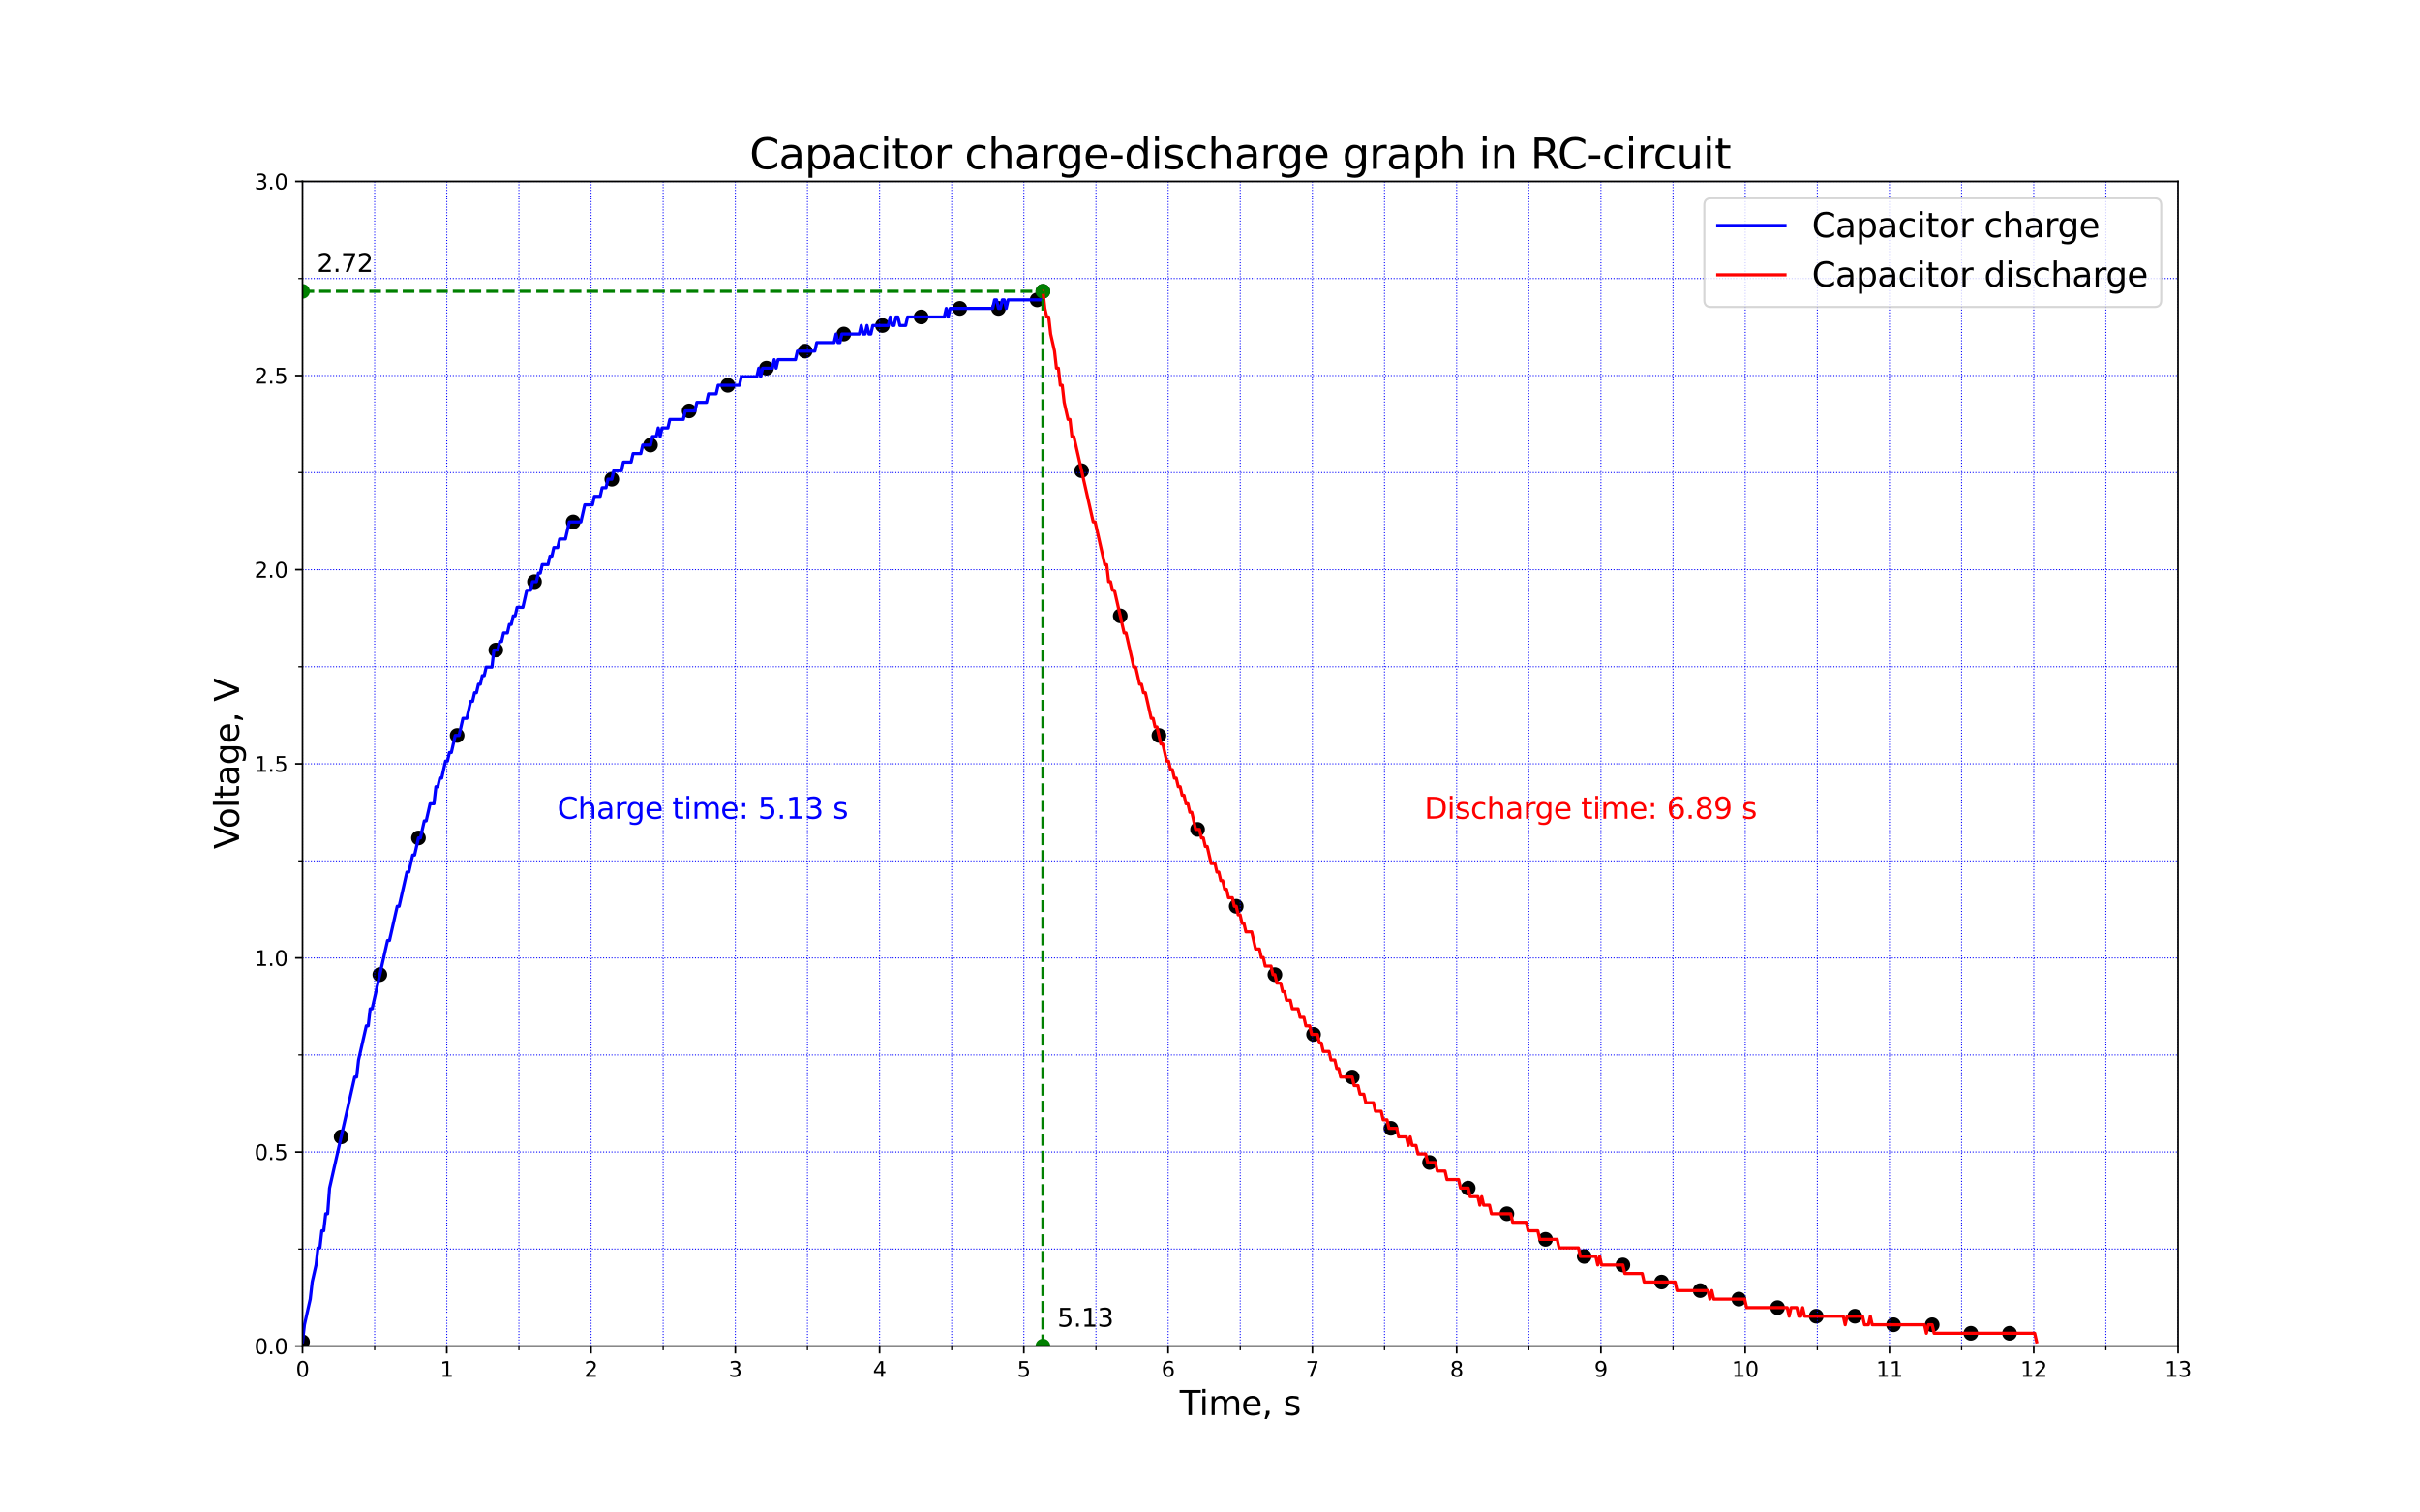 <?xml version="1.0" encoding="utf-8" standalone="no"?>
<!DOCTYPE svg PUBLIC "-//W3C//DTD SVG 1.1//EN"
  "http://www.w3.org/Graphics/SVG/1.1/DTD/svg11.dtd">
<svg height="720pt" version="1.1" viewBox="0 0 1152 720" width="1152pt" xmlns="http://www.w3.org/2000/svg" xmlns:xlink="http://www.w3.org/1999/xlink">
 <defs>
  <style type="text/css">*{stroke-linecap:butt;stroke-linejoin:round;}</style>
 </defs>
 <g id="figure_1">
  <g id="patch_1">
   <path d="M 0 720 
L 1152 720 
L 1152 0 
L 0 0 
z
" style="fill:#ffffff;"/>
  </g>
  <g id="axes_1">
   <g id="patch_2">
    <path d="M 144 640.8 
L 1036.8 640.8 
L 1036.8 86.4 
L 144 86.4 
z
" style="fill:#ffffff;"/>
   </g>
   <g id="PathCollection_1">
    <defs>
     <path d="M 0 3 
C 0.796 3 1.559 2.684 2.121 2.121 
C 2.684 1.559 3 0.796 3 0 
C 3 -0.796 2.684 -1.559 2.121 -2.121 
C 1.559 -2.684 0.796 -3 0 -3 
C -0.796 -3 -1.559 -2.684 -2.121 -2.121 
C -2.684 -1.559 -3 -0.796 -3 0 
C -3 0.796 -2.684 1.559 -2.121 2.121 
C -1.559 2.684 -0.796 3 0 3 
z
" id="m7930b032d1" style="stroke:#000000;"/>
    </defs>
    <g clip-path="url(#ped508222ac)">
     <use style="stroke:#000000;" x="144" xlink:href="#m7930b032d1" y="638.767"/>
    </g>
   </g>
   <g id="PathCollection_2">
    <g clip-path="url(#ped508222ac)">
     <use style="stroke:#000000;" x="162.405" xlink:href="#m7930b032d1" y="541.193"/>
    </g>
   </g>
   <g id="PathCollection_3">
    <g clip-path="url(#ped508222ac)">
     <use style="stroke:#000000;" x="180.811" xlink:href="#m7930b032d1" y="463.946"/>
    </g>
   </g>
   <g id="PathCollection_4">
    <g clip-path="url(#ped508222ac)">
     <use style="stroke:#000000;" x="199.216" xlink:href="#m7930b032d1" y="398.897"/>
    </g>
   </g>
   <g id="PathCollection_5">
    <g clip-path="url(#ped508222ac)">
     <use style="stroke:#000000;" x="217.622" xlink:href="#m7930b032d1" y="350.11"/>
    </g>
   </g>
   <g id="PathCollection_6">
    <g clip-path="url(#ped508222ac)">
     <use style="stroke:#000000;" x="236.027" xlink:href="#m7930b032d1" y="309.454"/>
    </g>
   </g>
   <g id="PathCollection_7">
    <g clip-path="url(#ped508222ac)">
     <use style="stroke:#000000;" x="254.432" xlink:href="#m7930b032d1" y="276.929"/>
    </g>
   </g>
   <g id="PathCollection_8">
    <g clip-path="url(#ped508222ac)">
     <use style="stroke:#000000;" x="272.838" xlink:href="#m7930b032d1" y="248.47"/>
    </g>
   </g>
   <g id="PathCollection_9">
    <g clip-path="url(#ped508222ac)">
     <use style="stroke:#000000;" x="291.243" xlink:href="#m7930b032d1" y="228.142"/>
    </g>
   </g>
   <g id="PathCollection_10">
    <g clip-path="url(#ped508222ac)">
     <use style="stroke:#000000;" x="309.649" xlink:href="#m7930b032d1" y="211.879"/>
    </g>
   </g>
   <g id="PathCollection_11">
    <g clip-path="url(#ped508222ac)">
     <use style="stroke:#000000;" x="328.054" xlink:href="#m7930b032d1" y="195.617"/>
    </g>
   </g>
   <g id="PathCollection_12">
    <g clip-path="url(#ped508222ac)">
     <use style="stroke:#000000;" x="346.46" xlink:href="#m7930b032d1" y="183.42"/>
    </g>
   </g>
   <g id="PathCollection_13">
    <g clip-path="url(#ped508222ac)">
     <use style="stroke:#000000;" x="364.865" xlink:href="#m7930b032d1" y="175.289"/>
    </g>
   </g>
   <g id="PathCollection_14">
    <g clip-path="url(#ped508222ac)">
     <use style="stroke:#000000;" x="383.27" xlink:href="#m7930b032d1" y="167.158"/>
    </g>
   </g>
   <g id="PathCollection_15">
    <g clip-path="url(#ped508222ac)">
     <use style="stroke:#000000;" x="401.676" xlink:href="#m7930b032d1" y="159.026"/>
    </g>
   </g>
   <g id="PathCollection_16">
    <g clip-path="url(#ped508222ac)">
     <use style="stroke:#000000;" x="420.081" xlink:href="#m7930b032d1" y="154.961"/>
    </g>
   </g>
   <g id="PathCollection_17">
    <g clip-path="url(#ped508222ac)">
     <use style="stroke:#000000;" x="438.487" xlink:href="#m7930b032d1" y="150.895"/>
    </g>
   </g>
   <g id="PathCollection_18">
    <g clip-path="url(#ped508222ac)">
     <use style="stroke:#000000;" x="456.892" xlink:href="#m7930b032d1" y="146.83"/>
    </g>
   </g>
   <g id="PathCollection_19">
    <g clip-path="url(#ped508222ac)">
     <use style="stroke:#000000;" x="475.297" xlink:href="#m7930b032d1" y="146.83"/>
    </g>
   </g>
   <g id="PathCollection_20">
    <g clip-path="url(#ped508222ac)">
     <use style="stroke:#000000;" x="493.703" xlink:href="#m7930b032d1" y="142.764"/>
    </g>
   </g>
   <g id="PathCollection_21">
    <g clip-path="url(#ped508222ac)">
     <use style="stroke:#000000;" x="496.464" xlink:href="#m7930b032d1" y="138.698"/>
    </g>
   </g>
   <g id="PathCollection_22">
    <g clip-path="url(#ped508222ac)">
     <use style="stroke:#000000;" x="514.869" xlink:href="#m7930b032d1" y="224.076"/>
    </g>
   </g>
   <g id="PathCollection_23">
    <g clip-path="url(#ped508222ac)">
     <use style="stroke:#000000;" x="533.275" xlink:href="#m7930b032d1" y="293.191"/>
    </g>
   </g>
   <g id="PathCollection_24">
    <g clip-path="url(#ped508222ac)">
     <use style="stroke:#000000;" x="551.68" xlink:href="#m7930b032d1" y="350.11"/>
    </g>
   </g>
   <g id="PathCollection_25">
    <g clip-path="url(#ped508222ac)">
     <use style="stroke:#000000;" x="570.085" xlink:href="#m7930b032d1" y="394.831"/>
    </g>
   </g>
   <g id="PathCollection_26">
    <g clip-path="url(#ped508222ac)">
     <use style="stroke:#000000;" x="588.491" xlink:href="#m7930b032d1" y="431.422"/>
    </g>
   </g>
   <g id="PathCollection_27">
    <g clip-path="url(#ped508222ac)">
     <use style="stroke:#000000;" x="606.896" xlink:href="#m7930b032d1" y="463.946"/>
    </g>
   </g>
   <g id="PathCollection_28">
    <g clip-path="url(#ped508222ac)">
     <use style="stroke:#000000;" x="625.302" xlink:href="#m7930b032d1" y="492.406"/>
    </g>
   </g>
   <g id="PathCollection_29">
    <g clip-path="url(#ped508222ac)">
     <use style="stroke:#000000;" x="643.707" xlink:href="#m7930b032d1" y="512.734"/>
    </g>
   </g>
   <g id="PathCollection_30">
    <g clip-path="url(#ped508222ac)">
     <use style="stroke:#000000;" x="662.112" xlink:href="#m7930b032d1" y="537.127"/>
    </g>
   </g>
   <g id="PathCollection_31">
    <g clip-path="url(#ped508222ac)">
     <use style="stroke:#000000;" x="680.518" xlink:href="#m7930b032d1" y="553.39"/>
    </g>
   </g>
   <g id="PathCollection_32">
    <g clip-path="url(#ped508222ac)">
     <use style="stroke:#000000;" x="698.923" xlink:href="#m7930b032d1" y="565.586"/>
    </g>
   </g>
   <g id="PathCollection_33">
    <g clip-path="url(#ped508222ac)">
     <use style="stroke:#000000;" x="717.329" xlink:href="#m7930b032d1" y="577.783"/>
    </g>
   </g>
   <g id="PathCollection_34">
    <g clip-path="url(#ped508222ac)">
     <use style="stroke:#000000;" x="735.734" xlink:href="#m7930b032d1" y="589.98"/>
    </g>
   </g>
   <g id="PathCollection_35">
    <g clip-path="url(#ped508222ac)">
     <use style="stroke:#000000;" x="754.14" xlink:href="#m7930b032d1" y="598.111"/>
    </g>
   </g>
   <g id="PathCollection_36">
    <g clip-path="url(#ped508222ac)">
     <use style="stroke:#000000;" x="772.545" xlink:href="#m7930b032d1" y="602.177"/>
    </g>
   </g>
   <g id="PathCollection_37">
    <g clip-path="url(#ped508222ac)">
     <use style="stroke:#000000;" x="790.95" xlink:href="#m7930b032d1" y="610.308"/>
    </g>
   </g>
   <g id="PathCollection_38">
    <g clip-path="url(#ped508222ac)">
     <use style="stroke:#000000;" x="809.356" xlink:href="#m7930b032d1" y="614.374"/>
    </g>
   </g>
   <g id="PathCollection_39">
    <g clip-path="url(#ped508222ac)">
     <use style="stroke:#000000;" x="827.761" xlink:href="#m7930b032d1" y="618.439"/>
    </g>
   </g>
   <g id="PathCollection_40">
    <g clip-path="url(#ped508222ac)">
     <use style="stroke:#000000;" x="846.167" xlink:href="#m7930b032d1" y="622.505"/>
    </g>
   </g>
   <g id="PathCollection_41">
    <g clip-path="url(#ped508222ac)">
     <use style="stroke:#000000;" x="864.572" xlink:href="#m7930b032d1" y="626.57"/>
    </g>
   </g>
   <g id="PathCollection_42">
    <g clip-path="url(#ped508222ac)">
     <use style="stroke:#000000;" x="882.977" xlink:href="#m7930b032d1" y="626.57"/>
    </g>
   </g>
   <g id="PathCollection_43">
    <g clip-path="url(#ped508222ac)">
     <use style="stroke:#000000;" x="901.383" xlink:href="#m7930b032d1" y="630.636"/>
    </g>
   </g>
   <g id="PathCollection_44">
    <g clip-path="url(#ped508222ac)">
     <use style="stroke:#000000;" x="919.788" xlink:href="#m7930b032d1" y="630.636"/>
    </g>
   </g>
   <g id="PathCollection_45">
    <g clip-path="url(#ped508222ac)">
     <use style="stroke:#000000;" x="938.194" xlink:href="#m7930b032d1" y="634.702"/>
    </g>
   </g>
   <g id="PathCollection_46">
    <g clip-path="url(#ped508222ac)">
     <use style="stroke:#000000;" x="956.599" xlink:href="#m7930b032d1" y="634.702"/>
    </g>
   </g>
   <g id="PathCollection_47">
    <defs>
     <path d="M 0 3 
C 0.796 3 1.559 2.684 2.121 2.121 
C 2.684 1.559 3 0.796 3 0 
C 3 -0.796 2.684 -1.559 2.121 -2.121 
C 1.559 -2.684 0.796 -3 0 -3 
C -0.796 -3 -1.559 -2.684 -2.121 -2.121 
C -2.684 -1.559 -3 -0.796 -3 0 
C -3 0.796 -2.684 1.559 -2.121 2.121 
C -1.559 2.684 -0.796 3 0 3 
z
" id="mc2ccbf87a5" style="stroke:#008000;"/>
    </defs>
    <g clip-path="url(#ped508222ac)">
     <use style="fill:#008000;stroke:#008000;" x="496.464" xlink:href="#mc2ccbf87a5" y="138.698"/>
    </g>
   </g>
   <g id="PathCollection_48">
    <g clip-path="url(#ped508222ac)">
     <use style="fill:#008000;stroke:#008000;" x="496.464" xlink:href="#mc2ccbf87a5" y="640.8"/>
    </g>
   </g>
   <g id="PathCollection_49">
    <g clip-path="url(#ped508222ac)">
     <use style="fill:#008000;stroke:#008000;" x="144" xlink:href="#mc2ccbf87a5" y="138.698"/>
    </g>
   </g>
   <g id="matplotlib.axis_1">
    <g id="xtick_1">
     <g id="line2d_1">
      <path clip-path="url(#ped508222ac)" d="M 144 640.8 
L 144 86.4 
" style="fill:none;stroke:#0000ff;stroke-dasharray:0.5,0.825;stroke-dashoffset:0;stroke-width:0.5;"/>
     </g>
     <g id="line2d_2">
      <defs>
       <path d="M 0 0 
L 0 3.5 
" id="mdb9afad4f4" style="stroke:#000000;stroke-width:0.8;"/>
      </defs>
      <g>
       <use style="stroke:#000000;stroke-width:0.8;" x="144" xlink:href="#mdb9afad4f4" y="640.8"/>
      </g>
     </g>
     <g id="text_1">
      <!-- 0 -->
      <g transform="translate(140.819 655.398)scale(0.1 -0.1)">
       <defs>
        <path d="M 2034 4250 
Q 1547 4250 1301 3770 
Q 1056 3291 1056 2328 
Q 1056 1369 1301 889 
Q 1547 409 2034 409 
Q 2525 409 2770 889 
Q 3016 1369 3016 2328 
Q 3016 3291 2770 3770 
Q 2525 4250 2034 4250 
z
M 2034 4750 
Q 2819 4750 3233 4129 
Q 3647 3509 3647 2328 
Q 3647 1150 3233 529 
Q 2819 -91 2034 -91 
Q 1250 -91 836 529 
Q 422 1150 422 2328 
Q 422 3509 836 4129 
Q 1250 4750 2034 4750 
z
" id="DejaVuSans-30" transform="scale(0.016)"/>
       </defs>
       <use xlink:href="#DejaVuSans-30"/>
      </g>
     </g>
    </g>
    <g id="xtick_2">
     <g id="line2d_3">
      <path clip-path="url(#ped508222ac)" d="M 212.677 640.8 
L 212.677 86.4 
" style="fill:none;stroke:#0000ff;stroke-dasharray:0.5,0.825;stroke-dashoffset:0;stroke-width:0.5;"/>
     </g>
     <g id="line2d_4">
      <g>
       <use style="stroke:#000000;stroke-width:0.8;" x="212.677" xlink:href="#mdb9afad4f4" y="640.8"/>
      </g>
     </g>
     <g id="text_2">
      <!-- 1 -->
      <g transform="translate(209.496 655.398)scale(0.1 -0.1)">
       <defs>
        <path d="M 794 531 
L 1825 531 
L 1825 4091 
L 703 3866 
L 703 4441 
L 1819 4666 
L 2450 4666 
L 2450 531 
L 3481 531 
L 3481 0 
L 794 0 
L 794 531 
z
" id="DejaVuSans-31" transform="scale(0.016)"/>
       </defs>
       <use xlink:href="#DejaVuSans-31"/>
      </g>
     </g>
    </g>
    <g id="xtick_3">
     <g id="line2d_5">
      <path clip-path="url(#ped508222ac)" d="M 281.354 640.8 
L 281.354 86.4 
" style="fill:none;stroke:#0000ff;stroke-dasharray:0.5,0.825;stroke-dashoffset:0;stroke-width:0.5;"/>
     </g>
     <g id="line2d_6">
      <g>
       <use style="stroke:#000000;stroke-width:0.8;" x="281.354" xlink:href="#mdb9afad4f4" y="640.8"/>
      </g>
     </g>
     <g id="text_3">
      <!-- 2 -->
      <g transform="translate(278.173 655.398)scale(0.1 -0.1)">
       <defs>
        <path d="M 1228 531 
L 3431 531 
L 3431 0 
L 469 0 
L 469 531 
Q 828 903 1448 1529 
Q 2069 2156 2228 2338 
Q 2531 2678 2651 2914 
Q 2772 3150 2772 3378 
Q 2772 3750 2511 3984 
Q 2250 4219 1831 4219 
Q 1534 4219 1204 4116 
Q 875 4013 500 3803 
L 500 4441 
Q 881 4594 1212 4672 
Q 1544 4750 1819 4750 
Q 2544 4750 2975 4387 
Q 3406 4025 3406 3419 
Q 3406 3131 3298 2873 
Q 3191 2616 2906 2266 
Q 2828 2175 2409 1742 
Q 1991 1309 1228 531 
z
" id="DejaVuSans-32" transform="scale(0.016)"/>
       </defs>
       <use xlink:href="#DejaVuSans-32"/>
      </g>
     </g>
    </g>
    <g id="xtick_4">
     <g id="line2d_7">
      <path clip-path="url(#ped508222ac)" d="M 350.031 640.8 
L 350.031 86.4 
" style="fill:none;stroke:#0000ff;stroke-dasharray:0.5,0.825;stroke-dashoffset:0;stroke-width:0.5;"/>
     </g>
     <g id="line2d_8">
      <g>
       <use style="stroke:#000000;stroke-width:0.8;" x="350.031" xlink:href="#mdb9afad4f4" y="640.8"/>
      </g>
     </g>
     <g id="text_4">
      <!-- 3 -->
      <g transform="translate(346.85 655.398)scale(0.1 -0.1)">
       <defs>
        <path d="M 2597 2516 
Q 3050 2419 3304 2112 
Q 3559 1806 3559 1356 
Q 3559 666 3084 287 
Q 2609 -91 1734 -91 
Q 1441 -91 1130 -33 
Q 819 25 488 141 
L 488 750 
Q 750 597 1062 519 
Q 1375 441 1716 441 
Q 2309 441 2620 675 
Q 2931 909 2931 1356 
Q 2931 1769 2642 2001 
Q 2353 2234 1838 2234 
L 1294 2234 
L 1294 2753 
L 1863 2753 
Q 2328 2753 2575 2939 
Q 2822 3125 2822 3475 
Q 2822 3834 2567 4026 
Q 2313 4219 1838 4219 
Q 1578 4219 1281 4162 
Q 984 4106 628 3988 
L 628 4550 
Q 988 4650 1302 4700 
Q 1616 4750 1894 4750 
Q 2613 4750 3031 4423 
Q 3450 4097 3450 3541 
Q 3450 3153 3228 2886 
Q 3006 2619 2597 2516 
z
" id="DejaVuSans-33" transform="scale(0.016)"/>
       </defs>
       <use xlink:href="#DejaVuSans-33"/>
      </g>
     </g>
    </g>
    <g id="xtick_5">
     <g id="line2d_9">
      <path clip-path="url(#ped508222ac)" d="M 418.708 640.8 
L 418.708 86.4 
" style="fill:none;stroke:#0000ff;stroke-dasharray:0.5,0.825;stroke-dashoffset:0;stroke-width:0.5;"/>
     </g>
     <g id="line2d_10">
      <g>
       <use style="stroke:#000000;stroke-width:0.8;" x="418.708" xlink:href="#mdb9afad4f4" y="640.8"/>
      </g>
     </g>
     <g id="text_5">
      <!-- 4 -->
      <g transform="translate(415.526 655.398)scale(0.1 -0.1)">
       <defs>
        <path d="M 2419 4116 
L 825 1625 
L 2419 1625 
L 2419 4116 
z
M 2253 4666 
L 3047 4666 
L 3047 1625 
L 3713 1625 
L 3713 1100 
L 3047 1100 
L 3047 0 
L 2419 0 
L 2419 1100 
L 313 1100 
L 313 1709 
L 2253 4666 
z
" id="DejaVuSans-34" transform="scale(0.016)"/>
       </defs>
       <use xlink:href="#DejaVuSans-34"/>
      </g>
     </g>
    </g>
    <g id="xtick_6">
     <g id="line2d_11">
      <path clip-path="url(#ped508222ac)" d="M 487.385 640.8 
L 487.385 86.4 
" style="fill:none;stroke:#0000ff;stroke-dasharray:0.5,0.825;stroke-dashoffset:0;stroke-width:0.5;"/>
     </g>
     <g id="line2d_12">
      <g>
       <use style="stroke:#000000;stroke-width:0.8;" x="487.385" xlink:href="#mdb9afad4f4" y="640.8"/>
      </g>
     </g>
     <g id="text_6">
      <!-- 5 -->
      <g transform="translate(484.203 655.398)scale(0.1 -0.1)">
       <defs>
        <path d="M 691 4666 
L 3169 4666 
L 3169 4134 
L 1269 4134 
L 1269 2991 
Q 1406 3038 1543 3061 
Q 1681 3084 1819 3084 
Q 2600 3084 3056 2656 
Q 3513 2228 3513 1497 
Q 3513 744 3044 326 
Q 2575 -91 1722 -91 
Q 1428 -91 1123 -41 
Q 819 9 494 109 
L 494 744 
Q 775 591 1075 516 
Q 1375 441 1709 441 
Q 2250 441 2565 725 
Q 2881 1009 2881 1497 
Q 2881 1984 2565 2268 
Q 2250 2553 1709 2553 
Q 1456 2553 1204 2497 
Q 953 2441 691 2322 
L 691 4666 
z
" id="DejaVuSans-35" transform="scale(0.016)"/>
       </defs>
       <use xlink:href="#DejaVuSans-35"/>
      </g>
     </g>
    </g>
    <g id="xtick_7">
     <g id="line2d_13">
      <path clip-path="url(#ped508222ac)" d="M 556.062 640.8 
L 556.062 86.4 
" style="fill:none;stroke:#0000ff;stroke-dasharray:0.5,0.825;stroke-dashoffset:0;stroke-width:0.5;"/>
     </g>
     <g id="line2d_14">
      <g>
       <use style="stroke:#000000;stroke-width:0.8;" x="556.062" xlink:href="#mdb9afad4f4" y="640.8"/>
      </g>
     </g>
     <g id="text_7">
      <!-- 6 -->
      <g transform="translate(552.88 655.398)scale(0.1 -0.1)">
       <defs>
        <path d="M 2113 2584 
Q 1688 2584 1439 2293 
Q 1191 2003 1191 1497 
Q 1191 994 1439 701 
Q 1688 409 2113 409 
Q 2538 409 2786 701 
Q 3034 994 3034 1497 
Q 3034 2003 2786 2293 
Q 2538 2584 2113 2584 
z
M 3366 4563 
L 3366 3988 
Q 3128 4100 2886 4159 
Q 2644 4219 2406 4219 
Q 1781 4219 1451 3797 
Q 1122 3375 1075 2522 
Q 1259 2794 1537 2939 
Q 1816 3084 2150 3084 
Q 2853 3084 3261 2657 
Q 3669 2231 3669 1497 
Q 3669 778 3244 343 
Q 2819 -91 2113 -91 
Q 1303 -91 875 529 
Q 447 1150 447 2328 
Q 447 3434 972 4092 
Q 1497 4750 2381 4750 
Q 2619 4750 2861 4703 
Q 3103 4656 3366 4563 
z
" id="DejaVuSans-36" transform="scale(0.016)"/>
       </defs>
       <use xlink:href="#DejaVuSans-36"/>
      </g>
     </g>
    </g>
    <g id="xtick_8">
     <g id="line2d_15">
      <path clip-path="url(#ped508222ac)" d="M 624.738 640.8 
L 624.738 86.4 
" style="fill:none;stroke:#0000ff;stroke-dasharray:0.5,0.825;stroke-dashoffset:0;stroke-width:0.5;"/>
     </g>
     <g id="line2d_16">
      <g>
       <use style="stroke:#000000;stroke-width:0.8;" x="624.738" xlink:href="#mdb9afad4f4" y="640.8"/>
      </g>
     </g>
     <g id="text_8">
      <!-- 7 -->
      <g transform="translate(621.557 655.398)scale(0.1 -0.1)">
       <defs>
        <path d="M 525 4666 
L 3525 4666 
L 3525 4397 
L 1831 0 
L 1172 0 
L 2766 4134 
L 525 4134 
L 525 4666 
z
" id="DejaVuSans-37" transform="scale(0.016)"/>
       </defs>
       <use xlink:href="#DejaVuSans-37"/>
      </g>
     </g>
    </g>
    <g id="xtick_9">
     <g id="line2d_17">
      <path clip-path="url(#ped508222ac)" d="M 693.415 640.8 
L 693.415 86.4 
" style="fill:none;stroke:#0000ff;stroke-dasharray:0.5,0.825;stroke-dashoffset:0;stroke-width:0.5;"/>
     </g>
     <g id="line2d_18">
      <g>
       <use style="stroke:#000000;stroke-width:0.8;" x="693.415" xlink:href="#mdb9afad4f4" y="640.8"/>
      </g>
     </g>
     <g id="text_9">
      <!-- 8 -->
      <g transform="translate(690.234 655.398)scale(0.1 -0.1)">
       <defs>
        <path d="M 2034 2216 
Q 1584 2216 1326 1975 
Q 1069 1734 1069 1313 
Q 1069 891 1326 650 
Q 1584 409 2034 409 
Q 2484 409 2743 651 
Q 3003 894 3003 1313 
Q 3003 1734 2745 1975 
Q 2488 2216 2034 2216 
z
M 1403 2484 
Q 997 2584 770 2862 
Q 544 3141 544 3541 
Q 544 4100 942 4425 
Q 1341 4750 2034 4750 
Q 2731 4750 3128 4425 
Q 3525 4100 3525 3541 
Q 3525 3141 3298 2862 
Q 3072 2584 2669 2484 
Q 3125 2378 3379 2068 
Q 3634 1759 3634 1313 
Q 3634 634 3220 271 
Q 2806 -91 2034 -91 
Q 1263 -91 848 271 
Q 434 634 434 1313 
Q 434 1759 690 2068 
Q 947 2378 1403 2484 
z
M 1172 3481 
Q 1172 3119 1398 2916 
Q 1625 2713 2034 2713 
Q 2441 2713 2670 2916 
Q 2900 3119 2900 3481 
Q 2900 3844 2670 4047 
Q 2441 4250 2034 4250 
Q 1625 4250 1398 4047 
Q 1172 3844 1172 3481 
z
" id="DejaVuSans-38" transform="scale(0.016)"/>
       </defs>
       <use xlink:href="#DejaVuSans-38"/>
      </g>
     </g>
    </g>
    <g id="xtick_10">
     <g id="line2d_19">
      <path clip-path="url(#ped508222ac)" d="M 762.092 640.8 
L 762.092 86.4 
" style="fill:none;stroke:#0000ff;stroke-dasharray:0.5,0.825;stroke-dashoffset:0;stroke-width:0.5;"/>
     </g>
     <g id="line2d_20">
      <g>
       <use style="stroke:#000000;stroke-width:0.8;" x="762.092" xlink:href="#mdb9afad4f4" y="640.8"/>
      </g>
     </g>
     <g id="text_10">
      <!-- 9 -->
      <g transform="translate(758.911 655.398)scale(0.1 -0.1)">
       <defs>
        <path d="M 703 97 
L 703 672 
Q 941 559 1184 500 
Q 1428 441 1663 441 
Q 2288 441 2617 861 
Q 2947 1281 2994 2138 
Q 2813 1869 2534 1725 
Q 2256 1581 1919 1581 
Q 1219 1581 811 2004 
Q 403 2428 403 3163 
Q 403 3881 828 4315 
Q 1253 4750 1959 4750 
Q 2769 4750 3195 4129 
Q 3622 3509 3622 2328 
Q 3622 1225 3098 567 
Q 2575 -91 1691 -91 
Q 1453 -91 1209 -44 
Q 966 3 703 97 
z
M 1959 2075 
Q 2384 2075 2632 2365 
Q 2881 2656 2881 3163 
Q 2881 3666 2632 3958 
Q 2384 4250 1959 4250 
Q 1534 4250 1286 3958 
Q 1038 3666 1038 3163 
Q 1038 2656 1286 2365 
Q 1534 2075 1959 2075 
z
" id="DejaVuSans-39" transform="scale(0.016)"/>
       </defs>
       <use xlink:href="#DejaVuSans-39"/>
      </g>
     </g>
    </g>
    <g id="xtick_11">
     <g id="line2d_21">
      <path clip-path="url(#ped508222ac)" d="M 830.769 640.8 
L 830.769 86.4 
" style="fill:none;stroke:#0000ff;stroke-dasharray:0.5,0.825;stroke-dashoffset:0;stroke-width:0.5;"/>
     </g>
     <g id="line2d_22">
      <g>
       <use style="stroke:#000000;stroke-width:0.8;" x="830.769" xlink:href="#mdb9afad4f4" y="640.8"/>
      </g>
     </g>
     <g id="text_11">
      <!-- 10 -->
      <g transform="translate(824.407 655.398)scale(0.1 -0.1)">
       <use xlink:href="#DejaVuSans-31"/>
       <use x="63.623" xlink:href="#DejaVuSans-30"/>
      </g>
     </g>
    </g>
    <g id="xtick_12">
     <g id="line2d_23">
      <path clip-path="url(#ped508222ac)" d="M 899.446 640.8 
L 899.446 86.4 
" style="fill:none;stroke:#0000ff;stroke-dasharray:0.5,0.825;stroke-dashoffset:0;stroke-width:0.5;"/>
     </g>
     <g id="line2d_24">
      <g>
       <use style="stroke:#000000;stroke-width:0.8;" x="899.446" xlink:href="#mdb9afad4f4" y="640.8"/>
      </g>
     </g>
     <g id="text_12">
      <!-- 11 -->
      <g transform="translate(893.084 655.398)scale(0.1 -0.1)">
       <use xlink:href="#DejaVuSans-31"/>
       <use x="63.623" xlink:href="#DejaVuSans-31"/>
      </g>
     </g>
    </g>
    <g id="xtick_13">
     <g id="line2d_25">
      <path clip-path="url(#ped508222ac)" d="M 968.123 640.8 
L 968.123 86.4 
" style="fill:none;stroke:#0000ff;stroke-dasharray:0.5,0.825;stroke-dashoffset:0;stroke-width:0.5;"/>
     </g>
     <g id="line2d_26">
      <g>
       <use style="stroke:#000000;stroke-width:0.8;" x="968.123" xlink:href="#mdb9afad4f4" y="640.8"/>
      </g>
     </g>
     <g id="text_13">
      <!-- 12 -->
      <g transform="translate(961.761 655.398)scale(0.1 -0.1)">
       <use xlink:href="#DejaVuSans-31"/>
       <use x="63.623" xlink:href="#DejaVuSans-32"/>
      </g>
     </g>
    </g>
    <g id="xtick_14">
     <g id="line2d_27">
      <path clip-path="url(#ped508222ac)" d="M 1036.8 640.8 
L 1036.8 86.4 
" style="fill:none;stroke:#0000ff;stroke-dasharray:0.5,0.825;stroke-dashoffset:0;stroke-width:0.5;"/>
     </g>
     <g id="line2d_28">
      <g>
       <use style="stroke:#000000;stroke-width:0.8;" x="1036.8" xlink:href="#mdb9afad4f4" y="640.8"/>
      </g>
     </g>
     <g id="text_14">
      <!-- 13 -->
      <g transform="translate(1030.438 655.398)scale(0.1 -0.1)">
       <use xlink:href="#DejaVuSans-31"/>
       <use x="63.623" xlink:href="#DejaVuSans-33"/>
      </g>
     </g>
    </g>
    <g id="xtick_15">
     <g id="line2d_29">
      <path clip-path="url(#ped508222ac)" d="M 178.338 640.8 
L 178.338 86.4 
" style="fill:none;stroke:#0000ff;stroke-dasharray:0.5,0.825;stroke-dashoffset:0;stroke-width:0.5;"/>
     </g>
     <g id="line2d_30">
      <defs>
       <path d="M 0 0 
L 0 2 
" id="mb2ec454d87" style="stroke:#000000;stroke-width:0.6;"/>
      </defs>
      <g>
       <use style="stroke:#000000;stroke-width:0.6;" x="178.338" xlink:href="#mb2ec454d87" y="640.8"/>
      </g>
     </g>
    </g>
    <g id="xtick_16">
     <g id="line2d_31">
      <path clip-path="url(#ped508222ac)" d="M 247.015 640.8 
L 247.015 86.4 
" style="fill:none;stroke:#0000ff;stroke-dasharray:0.5,0.825;stroke-dashoffset:0;stroke-width:0.5;"/>
     </g>
     <g id="line2d_32">
      <g>
       <use style="stroke:#000000;stroke-width:0.6;" x="247.015" xlink:href="#mb2ec454d87" y="640.8"/>
      </g>
     </g>
    </g>
    <g id="xtick_17">
     <g id="line2d_33">
      <path clip-path="url(#ped508222ac)" d="M 315.692 640.8 
L 315.692 86.4 
" style="fill:none;stroke:#0000ff;stroke-dasharray:0.5,0.825;stroke-dashoffset:0;stroke-width:0.5;"/>
     </g>
     <g id="line2d_34">
      <g>
       <use style="stroke:#000000;stroke-width:0.6;" x="315.692" xlink:href="#mb2ec454d87" y="640.8"/>
      </g>
     </g>
    </g>
    <g id="xtick_18">
     <g id="line2d_35">
      <path clip-path="url(#ped508222ac)" d="M 384.369 640.8 
L 384.369 86.4 
" style="fill:none;stroke:#0000ff;stroke-dasharray:0.5,0.825;stroke-dashoffset:0;stroke-width:0.5;"/>
     </g>
     <g id="line2d_36">
      <g>
       <use style="stroke:#000000;stroke-width:0.6;" x="384.369" xlink:href="#mb2ec454d87" y="640.8"/>
      </g>
     </g>
    </g>
    <g id="xtick_19">
     <g id="line2d_37">
      <path clip-path="url(#ped508222ac)" d="M 453.046 640.8 
L 453.046 86.4 
" style="fill:none;stroke:#0000ff;stroke-dasharray:0.5,0.825;stroke-dashoffset:0;stroke-width:0.5;"/>
     </g>
     <g id="line2d_38">
      <g>
       <use style="stroke:#000000;stroke-width:0.6;" x="453.046" xlink:href="#mb2ec454d87" y="640.8"/>
      </g>
     </g>
    </g>
    <g id="xtick_20">
     <g id="line2d_39">
      <path clip-path="url(#ped508222ac)" d="M 521.723 640.8 
L 521.723 86.4 
" style="fill:none;stroke:#0000ff;stroke-dasharray:0.5,0.825;stroke-dashoffset:0;stroke-width:0.5;"/>
     </g>
     <g id="line2d_40">
      <g>
       <use style="stroke:#000000;stroke-width:0.6;" x="521.723" xlink:href="#mb2ec454d87" y="640.8"/>
      </g>
     </g>
    </g>
    <g id="xtick_21">
     <g id="line2d_41">
      <path clip-path="url(#ped508222ac)" d="M 590.4 640.8 
L 590.4 86.4 
" style="fill:none;stroke:#0000ff;stroke-dasharray:0.5,0.825;stroke-dashoffset:0;stroke-width:0.5;"/>
     </g>
     <g id="line2d_42">
      <g>
       <use style="stroke:#000000;stroke-width:0.6;" x="590.4" xlink:href="#mb2ec454d87" y="640.8"/>
      </g>
     </g>
    </g>
    <g id="xtick_22">
     <g id="line2d_43">
      <path clip-path="url(#ped508222ac)" d="M 659.077 640.8 
L 659.077 86.4 
" style="fill:none;stroke:#0000ff;stroke-dasharray:0.5,0.825;stroke-dashoffset:0;stroke-width:0.5;"/>
     </g>
     <g id="line2d_44">
      <g>
       <use style="stroke:#000000;stroke-width:0.6;" x="659.077" xlink:href="#mb2ec454d87" y="640.8"/>
      </g>
     </g>
    </g>
    <g id="xtick_23">
     <g id="line2d_45">
      <path clip-path="url(#ped508222ac)" d="M 727.754 640.8 
L 727.754 86.4 
" style="fill:none;stroke:#0000ff;stroke-dasharray:0.5,0.825;stroke-dashoffset:0;stroke-width:0.5;"/>
     </g>
     <g id="line2d_46">
      <g>
       <use style="stroke:#000000;stroke-width:0.6;" x="727.754" xlink:href="#mb2ec454d87" y="640.8"/>
      </g>
     </g>
    </g>
    <g id="xtick_24">
     <g id="line2d_47">
      <path clip-path="url(#ped508222ac)" d="M 796.431 640.8 
L 796.431 86.4 
" style="fill:none;stroke:#0000ff;stroke-dasharray:0.5,0.825;stroke-dashoffset:0;stroke-width:0.5;"/>
     </g>
     <g id="line2d_48">
      <g>
       <use style="stroke:#000000;stroke-width:0.6;" x="796.431" xlink:href="#mb2ec454d87" y="640.8"/>
      </g>
     </g>
    </g>
    <g id="xtick_25">
     <g id="line2d_49">
      <path clip-path="url(#ped508222ac)" d="M 865.108 640.8 
L 865.108 86.4 
" style="fill:none;stroke:#0000ff;stroke-dasharray:0.5,0.825;stroke-dashoffset:0;stroke-width:0.5;"/>
     </g>
     <g id="line2d_50">
      <g>
       <use style="stroke:#000000;stroke-width:0.6;" x="865.108" xlink:href="#mb2ec454d87" y="640.8"/>
      </g>
     </g>
    </g>
    <g id="xtick_26">
     <g id="line2d_51">
      <path clip-path="url(#ped508222ac)" d="M 933.785 640.8 
L 933.785 86.4 
" style="fill:none;stroke:#0000ff;stroke-dasharray:0.5,0.825;stroke-dashoffset:0;stroke-width:0.5;"/>
     </g>
     <g id="line2d_52">
      <g>
       <use style="stroke:#000000;stroke-width:0.6;" x="933.785" xlink:href="#mb2ec454d87" y="640.8"/>
      </g>
     </g>
    </g>
    <g id="xtick_27">
     <g id="line2d_53">
      <path clip-path="url(#ped508222ac)" d="M 1002.462 640.8 
L 1002.462 86.4 
" style="fill:none;stroke:#0000ff;stroke-dasharray:0.5,0.825;stroke-dashoffset:0;stroke-width:0.5;"/>
     </g>
     <g id="line2d_54">
      <g>
       <use style="stroke:#000000;stroke-width:0.6;" x="1002.462" xlink:href="#mb2ec454d87" y="640.8"/>
      </g>
     </g>
    </g>
    <g id="text_15">
     <!-- Time, s -->
     <g transform="translate(561.574 673.636)scale(0.16 -0.16)">
      <defs>
       <path d="M -19 4666 
L 3928 4666 
L 3928 4134 
L 2272 4134 
L 2272 0 
L 1638 0 
L 1638 4134 
L -19 4134 
L -19 4666 
z
" id="DejaVuSans-54" transform="scale(0.016)"/>
       <path d="M 603 3500 
L 1178 3500 
L 1178 0 
L 603 0 
L 603 3500 
z
M 603 4863 
L 1178 4863 
L 1178 4134 
L 603 4134 
L 603 4863 
z
" id="DejaVuSans-69" transform="scale(0.016)"/>
       <path d="M 3328 2828 
Q 3544 3216 3844 3400 
Q 4144 3584 4550 3584 
Q 5097 3584 5394 3201 
Q 5691 2819 5691 2113 
L 5691 0 
L 5113 0 
L 5113 2094 
Q 5113 2597 4934 2840 
Q 4756 3084 4391 3084 
Q 3944 3084 3684 2787 
Q 3425 2491 3425 1978 
L 3425 0 
L 2847 0 
L 2847 2094 
Q 2847 2600 2669 2842 
Q 2491 3084 2119 3084 
Q 1678 3084 1418 2786 
Q 1159 2488 1159 1978 
L 1159 0 
L 581 0 
L 581 3500 
L 1159 3500 
L 1159 2956 
Q 1356 3278 1631 3431 
Q 1906 3584 2284 3584 
Q 2666 3584 2933 3390 
Q 3200 3197 3328 2828 
z
" id="DejaVuSans-6d" transform="scale(0.016)"/>
       <path d="M 3597 1894 
L 3597 1613 
L 953 1613 
Q 991 1019 1311 708 
Q 1631 397 2203 397 
Q 2534 397 2845 478 
Q 3156 559 3463 722 
L 3463 178 
Q 3153 47 2828 -22 
Q 2503 -91 2169 -91 
Q 1331 -91 842 396 
Q 353 884 353 1716 
Q 353 2575 817 3079 
Q 1281 3584 2069 3584 
Q 2775 3584 3186 3129 
Q 3597 2675 3597 1894 
z
M 3022 2063 
Q 3016 2534 2758 2815 
Q 2500 3097 2075 3097 
Q 1594 3097 1305 2825 
Q 1016 2553 972 2059 
L 3022 2063 
z
" id="DejaVuSans-65" transform="scale(0.016)"/>
       <path d="M 750 794 
L 1409 794 
L 1409 256 
L 897 -744 
L 494 -744 
L 750 256 
L 750 794 
z
" id="DejaVuSans-2c" transform="scale(0.016)"/>
       <path id="DejaVuSans-20" transform="scale(0.016)"/>
       <path d="M 2834 3397 
L 2834 2853 
Q 2591 2978 2328 3040 
Q 2066 3103 1784 3103 
Q 1356 3103 1142 2972 
Q 928 2841 928 2578 
Q 928 2378 1081 2264 
Q 1234 2150 1697 2047 
L 1894 2003 
Q 2506 1872 2764 1633 
Q 3022 1394 3022 966 
Q 3022 478 2636 193 
Q 2250 -91 1575 -91 
Q 1294 -91 989 -36 
Q 684 19 347 128 
L 347 722 
Q 666 556 975 473 
Q 1284 391 1588 391 
Q 1994 391 2212 530 
Q 2431 669 2431 922 
Q 2431 1156 2273 1281 
Q 2116 1406 1581 1522 
L 1381 1569 
Q 847 1681 609 1914 
Q 372 2147 372 2553 
Q 372 3047 722 3315 
Q 1072 3584 1716 3584 
Q 2034 3584 2315 3537 
Q 2597 3491 2834 3397 
z
" id="DejaVuSans-73" transform="scale(0.016)"/>
      </defs>
      <use xlink:href="#DejaVuSans-54"/>
      <use x="57.959" xlink:href="#DejaVuSans-69"/>
      <use x="85.742" xlink:href="#DejaVuSans-6d"/>
      <use x="183.154" xlink:href="#DejaVuSans-65"/>
      <use x="244.678" xlink:href="#DejaVuSans-2c"/>
      <use x="276.465" xlink:href="#DejaVuSans-20"/>
      <use x="308.252" xlink:href="#DejaVuSans-73"/>
     </g>
    </g>
   </g>
   <g id="matplotlib.axis_2">
    <g id="ytick_1">
     <g id="line2d_55">
      <path clip-path="url(#ped508222ac)" d="M 144 640.8 
L 1036.8 640.8 
" style="fill:none;stroke:#0000ff;stroke-dasharray:0.5,0.825;stroke-dashoffset:0;stroke-width:0.5;"/>
     </g>
     <g id="line2d_56">
      <defs>
       <path d="M 0 0 
L -3.5 0 
" id="ma13274e207" style="stroke:#000000;stroke-width:0.8;"/>
      </defs>
      <g>
       <use style="stroke:#000000;stroke-width:0.8;" x="144" xlink:href="#ma13274e207" y="640.8"/>
      </g>
     </g>
     <g id="text_16">
      <!-- 0.0 -->
      <g transform="translate(121.097 644.599)scale(0.1 -0.1)">
       <defs>
        <path d="M 684 794 
L 1344 794 
L 1344 0 
L 684 0 
L 684 794 
z
" id="DejaVuSans-2e" transform="scale(0.016)"/>
       </defs>
       <use xlink:href="#DejaVuSans-30"/>
       <use x="63.623" xlink:href="#DejaVuSans-2e"/>
       <use x="95.41" xlink:href="#DejaVuSans-30"/>
      </g>
     </g>
    </g>
    <g id="ytick_2">
     <g id="line2d_57">
      <path clip-path="url(#ped508222ac)" d="M 144 548.4 
L 1036.8 548.4 
" style="fill:none;stroke:#0000ff;stroke-dasharray:0.5,0.825;stroke-dashoffset:0;stroke-width:0.5;"/>
     </g>
     <g id="line2d_58">
      <g>
       <use style="stroke:#000000;stroke-width:0.8;" x="144" xlink:href="#ma13274e207" y="548.4"/>
      </g>
     </g>
     <g id="text_17">
      <!-- 0.5 -->
      <g transform="translate(121.097 552.199)scale(0.1 -0.1)">
       <use xlink:href="#DejaVuSans-30"/>
       <use x="63.623" xlink:href="#DejaVuSans-2e"/>
       <use x="95.41" xlink:href="#DejaVuSans-35"/>
      </g>
     </g>
    </g>
    <g id="ytick_3">
     <g id="line2d_59">
      <path clip-path="url(#ped508222ac)" d="M 144 456 
L 1036.8 456 
" style="fill:none;stroke:#0000ff;stroke-dasharray:0.5,0.825;stroke-dashoffset:0;stroke-width:0.5;"/>
     </g>
     <g id="line2d_60">
      <g>
       <use style="stroke:#000000;stroke-width:0.8;" x="144" xlink:href="#ma13274e207" y="456"/>
      </g>
     </g>
     <g id="text_18">
      <!-- 1.0 -->
      <g transform="translate(121.097 459.799)scale(0.1 -0.1)">
       <use xlink:href="#DejaVuSans-31"/>
       <use x="63.623" xlink:href="#DejaVuSans-2e"/>
       <use x="95.41" xlink:href="#DejaVuSans-30"/>
      </g>
     </g>
    </g>
    <g id="ytick_4">
     <g id="line2d_61">
      <path clip-path="url(#ped508222ac)" d="M 144 363.6 
L 1036.8 363.6 
" style="fill:none;stroke:#0000ff;stroke-dasharray:0.5,0.825;stroke-dashoffset:0;stroke-width:0.5;"/>
     </g>
     <g id="line2d_62">
      <g>
       <use style="stroke:#000000;stroke-width:0.8;" x="144" xlink:href="#ma13274e207" y="363.6"/>
      </g>
     </g>
     <g id="text_19">
      <!-- 1.5 -->
      <g transform="translate(121.097 367.399)scale(0.1 -0.1)">
       <use xlink:href="#DejaVuSans-31"/>
       <use x="63.623" xlink:href="#DejaVuSans-2e"/>
       <use x="95.41" xlink:href="#DejaVuSans-35"/>
      </g>
     </g>
    </g>
    <g id="ytick_5">
     <g id="line2d_63">
      <path clip-path="url(#ped508222ac)" d="M 144 271.2 
L 1036.8 271.2 
" style="fill:none;stroke:#0000ff;stroke-dasharray:0.5,0.825;stroke-dashoffset:0;stroke-width:0.5;"/>
     </g>
     <g id="line2d_64">
      <g>
       <use style="stroke:#000000;stroke-width:0.8;" x="144" xlink:href="#ma13274e207" y="271.2"/>
      </g>
     </g>
     <g id="text_20">
      <!-- 2.0 -->
      <g transform="translate(121.097 274.999)scale(0.1 -0.1)">
       <use xlink:href="#DejaVuSans-32"/>
       <use x="63.623" xlink:href="#DejaVuSans-2e"/>
       <use x="95.41" xlink:href="#DejaVuSans-30"/>
      </g>
     </g>
    </g>
    <g id="ytick_6">
     <g id="line2d_65">
      <path clip-path="url(#ped508222ac)" d="M 144 178.8 
L 1036.8 178.8 
" style="fill:none;stroke:#0000ff;stroke-dasharray:0.5,0.825;stroke-dashoffset:0;stroke-width:0.5;"/>
     </g>
     <g id="line2d_66">
      <g>
       <use style="stroke:#000000;stroke-width:0.8;" x="144" xlink:href="#ma13274e207" y="178.8"/>
      </g>
     </g>
     <g id="text_21">
      <!-- 2.5 -->
      <g transform="translate(121.097 182.599)scale(0.1 -0.1)">
       <use xlink:href="#DejaVuSans-32"/>
       <use x="63.623" xlink:href="#DejaVuSans-2e"/>
       <use x="95.41" xlink:href="#DejaVuSans-35"/>
      </g>
     </g>
    </g>
    <g id="ytick_7">
     <g id="line2d_67">
      <path clip-path="url(#ped508222ac)" d="M 144 86.4 
L 1036.8 86.4 
" style="fill:none;stroke:#0000ff;stroke-dasharray:0.5,0.825;stroke-dashoffset:0;stroke-width:0.5;"/>
     </g>
     <g id="line2d_68">
      <g>
       <use style="stroke:#000000;stroke-width:0.8;" x="144" xlink:href="#ma13274e207" y="86.4"/>
      </g>
     </g>
     <g id="text_22">
      <!-- 3.0 -->
      <g transform="translate(121.097 90.199)scale(0.1 -0.1)">
       <use xlink:href="#DejaVuSans-33"/>
       <use x="63.623" xlink:href="#DejaVuSans-2e"/>
       <use x="95.41" xlink:href="#DejaVuSans-30"/>
      </g>
     </g>
    </g>
    <g id="ytick_8">
     <g id="line2d_69">
      <path clip-path="url(#ped508222ac)" d="M 144 594.6 
L 1036.8 594.6 
" style="fill:none;stroke:#0000ff;stroke-dasharray:0.5,0.825;stroke-dashoffset:0;stroke-width:0.5;"/>
     </g>
     <g id="line2d_70">
      <defs>
       <path d="M 0 0 
L -2 0 
" id="m9f43b86050" style="stroke:#000000;stroke-width:0.6;"/>
      </defs>
      <g>
       <use style="stroke:#000000;stroke-width:0.6;" x="144" xlink:href="#m9f43b86050" y="594.6"/>
      </g>
     </g>
    </g>
    <g id="ytick_9">
     <g id="line2d_71">
      <path clip-path="url(#ped508222ac)" d="M 144 502.2 
L 1036.8 502.2 
" style="fill:none;stroke:#0000ff;stroke-dasharray:0.5,0.825;stroke-dashoffset:0;stroke-width:0.5;"/>
     </g>
     <g id="line2d_72">
      <g>
       <use style="stroke:#000000;stroke-width:0.6;" x="144" xlink:href="#m9f43b86050" y="502.2"/>
      </g>
     </g>
    </g>
    <g id="ytick_10">
     <g id="line2d_73">
      <path clip-path="url(#ped508222ac)" d="M 144 409.8 
L 1036.8 409.8 
" style="fill:none;stroke:#0000ff;stroke-dasharray:0.5,0.825;stroke-dashoffset:0;stroke-width:0.5;"/>
     </g>
     <g id="line2d_74">
      <g>
       <use style="stroke:#000000;stroke-width:0.6;" x="144" xlink:href="#m9f43b86050" y="409.8"/>
      </g>
     </g>
    </g>
    <g id="ytick_11">
     <g id="line2d_75">
      <path clip-path="url(#ped508222ac)" d="M 144 317.4 
L 1036.8 317.4 
" style="fill:none;stroke:#0000ff;stroke-dasharray:0.5,0.825;stroke-dashoffset:0;stroke-width:0.5;"/>
     </g>
     <g id="line2d_76">
      <g>
       <use style="stroke:#000000;stroke-width:0.6;" x="144" xlink:href="#m9f43b86050" y="317.4"/>
      </g>
     </g>
    </g>
    <g id="ytick_12">
     <g id="line2d_77">
      <path clip-path="url(#ped508222ac)" d="M 144 225 
L 1036.8 225 
" style="fill:none;stroke:#0000ff;stroke-dasharray:0.5,0.825;stroke-dashoffset:0;stroke-width:0.5;"/>
     </g>
     <g id="line2d_78">
      <g>
       <use style="stroke:#000000;stroke-width:0.6;" x="144" xlink:href="#m9f43b86050" y="225"/>
      </g>
     </g>
    </g>
    <g id="ytick_13">
     <g id="line2d_79">
      <path clip-path="url(#ped508222ac)" d="M 144 132.6 
L 1036.8 132.6 
" style="fill:none;stroke:#0000ff;stroke-dasharray:0.5,0.825;stroke-dashoffset:0;stroke-width:0.5;"/>
     </g>
     <g id="line2d_80">
      <g>
       <use style="stroke:#000000;stroke-width:0.6;" x="144" xlink:href="#m9f43b86050" y="132.6"/>
      </g>
     </g>
    </g>
    <g id="text_23">
     <!-- Voltage, V -->
     <g transform="translate(113.769 404.168)rotate(-90)scale(0.16 -0.16)">
      <defs>
       <path d="M 1831 0 
L 50 4666 
L 709 4666 
L 2188 738 
L 3669 4666 
L 4325 4666 
L 2547 0 
L 1831 0 
z
" id="DejaVuSans-56" transform="scale(0.016)"/>
       <path d="M 1959 3097 
Q 1497 3097 1228 2736 
Q 959 2375 959 1747 
Q 959 1119 1226 758 
Q 1494 397 1959 397 
Q 2419 397 2687 759 
Q 2956 1122 2956 1747 
Q 2956 2369 2687 2733 
Q 2419 3097 1959 3097 
z
M 1959 3584 
Q 2709 3584 3137 3096 
Q 3566 2609 3566 1747 
Q 3566 888 3137 398 
Q 2709 -91 1959 -91 
Q 1206 -91 779 398 
Q 353 888 353 1747 
Q 353 2609 779 3096 
Q 1206 3584 1959 3584 
z
" id="DejaVuSans-6f" transform="scale(0.016)"/>
       <path d="M 603 4863 
L 1178 4863 
L 1178 0 
L 603 0 
L 603 4863 
z
" id="DejaVuSans-6c" transform="scale(0.016)"/>
       <path d="M 1172 4494 
L 1172 3500 
L 2356 3500 
L 2356 3053 
L 1172 3053 
L 1172 1153 
Q 1172 725 1289 603 
Q 1406 481 1766 481 
L 2356 481 
L 2356 0 
L 1766 0 
Q 1100 0 847 248 
Q 594 497 594 1153 
L 594 3053 
L 172 3053 
L 172 3500 
L 594 3500 
L 594 4494 
L 1172 4494 
z
" id="DejaVuSans-74" transform="scale(0.016)"/>
       <path d="M 2194 1759 
Q 1497 1759 1228 1600 
Q 959 1441 959 1056 
Q 959 750 1161 570 
Q 1363 391 1709 391 
Q 2188 391 2477 730 
Q 2766 1069 2766 1631 
L 2766 1759 
L 2194 1759 
z
M 3341 1997 
L 3341 0 
L 2766 0 
L 2766 531 
Q 2569 213 2275 61 
Q 1981 -91 1556 -91 
Q 1019 -91 701 211 
Q 384 513 384 1019 
Q 384 1609 779 1909 
Q 1175 2209 1959 2209 
L 2766 2209 
L 2766 2266 
Q 2766 2663 2505 2880 
Q 2244 3097 1772 3097 
Q 1472 3097 1187 3025 
Q 903 2953 641 2809 
L 641 3341 
Q 956 3463 1253 3523 
Q 1550 3584 1831 3584 
Q 2591 3584 2966 3190 
Q 3341 2797 3341 1997 
z
" id="DejaVuSans-61" transform="scale(0.016)"/>
       <path d="M 2906 1791 
Q 2906 2416 2648 2759 
Q 2391 3103 1925 3103 
Q 1463 3103 1205 2759 
Q 947 2416 947 1791 
Q 947 1169 1205 825 
Q 1463 481 1925 481 
Q 2391 481 2648 825 
Q 2906 1169 2906 1791 
z
M 3481 434 
Q 3481 -459 3084 -895 
Q 2688 -1331 1869 -1331 
Q 1566 -1331 1297 -1286 
Q 1028 -1241 775 -1147 
L 775 -588 
Q 1028 -725 1275 -790 
Q 1522 -856 1778 -856 
Q 2344 -856 2625 -561 
Q 2906 -266 2906 331 
L 2906 616 
Q 2728 306 2450 153 
Q 2172 0 1784 0 
Q 1141 0 747 490 
Q 353 981 353 1791 
Q 353 2603 747 3093 
Q 1141 3584 1784 3584 
Q 2172 3584 2450 3431 
Q 2728 3278 2906 2969 
L 2906 3500 
L 3481 3500 
L 3481 434 
z
" id="DejaVuSans-67" transform="scale(0.016)"/>
      </defs>
      <use xlink:href="#DejaVuSans-56"/>
      <use x="60.658" xlink:href="#DejaVuSans-6f"/>
      <use x="121.84" xlink:href="#DejaVuSans-6c"/>
      <use x="149.623" xlink:href="#DejaVuSans-74"/>
      <use x="188.832" xlink:href="#DejaVuSans-61"/>
      <use x="250.111" xlink:href="#DejaVuSans-67"/>
      <use x="313.588" xlink:href="#DejaVuSans-65"/>
      <use x="375.111" xlink:href="#DejaVuSans-2c"/>
      <use x="406.898" xlink:href="#DejaVuSans-20"/>
      <use x="438.686" xlink:href="#DejaVuSans-56"/>
     </g>
    </g>
   </g>
   <g id="line2d_81">
    <path clip-path="url(#ped508222ac)" d="M 144 638.767 
L 144.92 630.636 
L 147.681 618.439 
L 148.601 610.308 
L 150.442 602.177 
L 151.362 594.046 
L 152.282 594.046 
L 153.203 585.914 
L 154.123 585.914 
L 155.043 577.783 
L 155.964 577.783 
L 156.884 565.586 
L 168.847 512.734 
L 169.768 512.734 
L 170.688 504.602 
L 174.369 488.34 
L 175.289 488.34 
L 176.209 480.209 
L 177.13 480.209 
L 184.492 447.684 
L 185.412 447.684 
L 189.093 431.422 
L 190.014 431.422 
L 193.695 415.159 
L 194.615 415.159 
L 196.455 407.028 
L 197.376 407.028 
L 199.216 398.897 
L 200.137 398.897 
L 201.977 390.766 
L 202.897 390.766 
L 204.738 382.634 
L 206.578 382.634 
L 207.499 374.503 
L 208.419 374.503 
L 209.339 370.438 
L 210.259 370.438 
L 212.1 362.306 
L 213.02 362.306 
L 213.941 358.241 
L 214.861 358.241 
L 216.701 350.11 
L 218.542 350.11 
L 220.382 341.978 
L 222.223 341.978 
L 224.064 333.847 
L 224.984 333.847 
L 225.904 329.782 
L 226.824 329.782 
L 227.745 325.716 
L 228.665 325.716 
L 229.585 321.65 
L 230.505 321.65 
L 231.426 317.585 
L 234.187 317.585 
L 235.107 309.454 
L 236.947 309.454 
L 237.868 305.388 
L 238.788 305.388 
L 239.708 301.322 
L 241.549 301.322 
L 242.469 297.257 
L 243.389 297.257 
L 244.31 293.191 
L 245.23 293.191 
L 246.15 289.126 
L 248.911 289.126 
L 250.751 280.994 
L 252.592 280.994 
L 253.512 276.929 
L 255.353 276.929 
L 256.273 272.863 
L 257.193 272.863 
L 258.114 268.798 
L 260.874 268.798 
L 261.795 264.732 
L 262.715 264.732 
L 263.635 260.666 
L 265.476 260.666 
L 266.396 256.601 
L 269.157 256.601 
L 270.997 248.47 
L 276.519 248.47 
L 278.36 240.338 
L 282.041 240.338 
L 282.961 236.273 
L 285.722 236.273 
L 286.642 232.207 
L 288.483 232.207 
L 289.403 228.142 
L 291.243 228.142 
L 292.164 224.076 
L 295.845 224.076 
L 296.765 220.01 
L 300.446 220.01 
L 301.366 215.945 
L 305.047 215.945 
L 305.968 211.879 
L 309.649 211.879 
L 310.569 207.814 
L 312.41 207.814 
L 313.33 203.748 
L 314.25 207.814 
L 315.17 203.748 
L 317.931 203.748 
L 318.851 199.682 
L 325.293 199.682 
L 326.214 195.617 
L 330.815 195.617 
L 331.735 191.551 
L 336.337 191.551 
L 337.257 187.486 
L 340.938 187.486 
L 341.858 183.42 
L 351.981 183.42 
L 352.901 179.354 
L 360.264 179.354 
L 361.184 175.289 
L 362.104 179.354 
L 363.024 175.289 
L 367.626 175.289 
L 368.546 171.223 
L 369.466 175.289 
L 370.387 171.223 
L 378.669 171.223 
L 379.589 167.158 
L 387.872 167.158 
L 388.792 163.092 
L 397.074 163.092 
L 397.995 159.026 
L 398.915 163.092 
L 399.835 163.092 
L 400.756 159.026 
L 409.038 159.026 
L 409.958 154.961 
L 410.879 159.026 
L 411.799 159.026 
L 412.719 154.961 
L 413.639 159.026 
L 414.56 159.026 
L 415.48 154.961 
L 422.842 154.961 
L 423.762 150.895 
L 424.683 154.961 
L 425.603 154.961 
L 426.523 150.895 
L 427.443 150.895 
L 428.364 154.961 
L 431.124 154.961 
L 432.045 150.895 
L 449.53 150.895 
L 450.45 146.83 
L 451.37 150.895 
L 452.291 146.83 
L 472.537 146.83 
L 473.457 142.764 
L 474.377 142.764 
L 475.297 146.83 
L 476.218 146.83 
L 477.138 142.764 
L 478.058 142.764 
L 478.979 146.83 
L 479.899 142.764 
L 495.543 142.764 
L 495.543 142.764 
" style="fill:none;stroke:#0000ff;stroke-linecap:square;stroke-width:1.5;"/>
   </g>
   <g id="line2d_82">
    <path clip-path="url(#ped508222ac)" d="M 496.464 138.698 
L 497.384 146.83 
L 498.304 150.895 
L 499.225 150.895 
L 500.145 159.026 
L 501.985 167.158 
L 502.906 175.289 
L 503.826 175.289 
L 504.746 183.42 
L 505.666 183.42 
L 506.587 191.551 
L 508.427 199.682 
L 509.347 199.682 
L 510.268 207.814 
L 511.188 207.814 
L 520.391 248.47 
L 521.311 248.47 
L 525.912 268.798 
L 526.833 268.798 
L 527.753 276.929 
L 528.673 276.929 
L 529.593 280.994 
L 530.514 280.994 
L 535.115 301.322 
L 536.035 301.322 
L 539.716 317.585 
L 540.637 317.585 
L 542.477 325.716 
L 543.398 325.716 
L 544.318 329.782 
L 545.238 329.782 
L 547.999 341.978 
L 548.919 341.978 
L 549.839 346.044 
L 550.76 346.044 
L 552.6 354.175 
L 553.52 354.175 
L 555.361 362.306 
L 556.281 362.306 
L 557.202 366.372 
L 558.122 366.372 
L 559.042 370.438 
L 559.962 370.438 
L 560.883 374.503 
L 561.803 374.503 
L 562.723 378.569 
L 563.643 378.569 
L 564.564 382.634 
L 565.484 382.634 
L 566.404 386.7 
L 567.325 386.7 
L 569.165 394.831 
L 571.006 394.831 
L 571.926 398.897 
L 572.846 398.897 
L 573.766 402.962 
L 574.687 402.962 
L 576.527 411.094 
L 578.368 411.094 
L 579.288 415.159 
L 580.208 415.159 
L 581.129 419.225 
L 582.049 419.225 
L 582.969 423.29 
L 583.889 423.29 
L 584.81 427.356 
L 586.65 427.356 
L 587.571 431.422 
L 588.491 431.422 
L 589.411 435.487 
L 590.331 435.487 
L 591.252 439.553 
L 592.172 439.553 
L 593.092 443.618 
L 595.853 443.618 
L 597.693 451.75 
L 599.534 451.75 
L 600.454 455.815 
L 601.375 455.815 
L 602.295 459.881 
L 605.056 459.881 
L 605.976 463.946 
L 606.896 463.946 
L 607.816 468.012 
L 609.657 468.012 
L 610.577 472.078 
L 611.498 472.078 
L 612.418 476.143 
L 614.258 476.143 
L 615.179 480.209 
L 617.939 480.209 
L 618.86 484.274 
L 620.7 484.274 
L 621.621 488.34 
L 623.461 488.34 
L 624.381 492.406 
L 627.142 492.406 
L 628.062 496.471 
L 628.983 496.471 
L 629.903 500.537 
L 632.664 500.537 
L 633.584 504.602 
L 635.425 504.602 
L 636.345 508.668 
L 637.265 508.668 
L 638.185 512.734 
L 643.707 512.734 
L 644.627 516.799 
L 646.468 516.799 
L 647.388 520.865 
L 649.229 520.865 
L 650.149 524.93 
L 653.83 524.93 
L 654.75 528.996 
L 657.511 528.996 
L 658.431 533.062 
L 660.272 533.062 
L 661.192 537.127 
L 664.873 537.127 
L 665.794 541.193 
L 669.475 541.193 
L 670.395 545.258 
L 671.315 541.193 
L 672.235 545.258 
L 674.076 545.258 
L 674.996 549.324 
L 678.677 549.324 
L 679.598 553.39 
L 683.279 553.39 
L 684.199 557.455 
L 687.88 557.455 
L 688.8 561.521 
L 694.322 561.521 
L 695.242 565.586 
L 698.923 565.586 
L 699.844 569.652 
L 703.525 569.652 
L 704.445 573.718 
L 705.365 569.652 
L 706.285 573.718 
L 709.046 573.718 
L 709.967 577.783 
L 719.169 577.783 
L 720.09 581.849 
L 726.531 581.849 
L 727.452 585.914 
L 732.053 585.914 
L 732.973 589.98 
L 741.256 589.98 
L 742.176 594.046 
L 751.379 594.046 
L 752.299 598.111 
L 759.661 598.111 
L 760.581 602.177 
L 761.502 598.111 
L 762.422 602.177 
L 772.545 602.177 
L 773.465 606.242 
L 781.748 606.242 
L 782.668 610.308 
L 797.392 610.308 
L 798.313 614.374 
L 813.037 614.374 
L 813.957 618.439 
L 814.877 614.374 
L 815.798 618.439 
L 830.522 618.439 
L 831.442 622.505 
L 850.768 622.505 
L 851.688 626.57 
L 852.608 622.505 
L 855.369 622.505 
L 856.29 626.57 
L 857.21 626.57 
L 858.13 622.505 
L 859.05 626.57 
L 877.456 626.57 
L 878.376 630.636 
L 879.296 626.57 
L 886.659 626.57 
L 887.579 630.636 
L 889.419 630.636 
L 890.34 626.57 
L 891.26 630.636 
L 916.107 630.636 
L 917.027 634.702 
L 917.948 630.636 
L 919.788 630.636 
L 920.709 634.702 
L 968.563 634.702 
L 969.483 638.767 
L 969.483 638.767 
" style="fill:none;stroke:#ff0000;stroke-linecap:square;stroke-width:1.5;"/>
   </g>
   <g id="line2d_83">
    <path clip-path="url(#ped508222ac)" d="M 496.464 640.8 
L 496.464 138.698 
" style="fill:none;stroke:#008000;stroke-dasharray:5.55,2.4;stroke-dashoffset:0;stroke-width:1.5;"/>
   </g>
   <g id="line2d_84">
    <path clip-path="url(#ped508222ac)" d="M 144 138.698 
L 496.464 138.698 
" style="fill:none;stroke:#008000;stroke-dasharray:5.55,2.4;stroke-dashoffset:0;stroke-width:1.5;"/>
   </g>
   <g id="patch_3">
    <path d="M 144 640.8 
L 144 86.4 
" style="fill:none;stroke:#000000;stroke-linecap:square;stroke-linejoin:miter;stroke-width:0.8;"/>
   </g>
   <g id="patch_4">
    <path d="M 1036.8 640.8 
L 1036.8 86.4 
" style="fill:none;stroke:#000000;stroke-linecap:square;stroke-linejoin:miter;stroke-width:0.8;"/>
   </g>
   <g id="patch_5">
    <path d="M 144 640.8 
L 1036.8 640.8 
" style="fill:none;stroke:#000000;stroke-linecap:square;stroke-linejoin:miter;stroke-width:0.8;"/>
   </g>
   <g id="patch_6">
    <path d="M 144 86.4 
L 1036.8 86.4 
" style="fill:none;stroke:#000000;stroke-linecap:square;stroke-linejoin:miter;stroke-width:0.8;"/>
   </g>
   <g id="text_24">
    <!-- 5.13 -->
    <g transform="translate(503.331 631.56)scale(0.12 -0.12)">
     <use xlink:href="#DejaVuSans-35"/>
     <use x="63.623" xlink:href="#DejaVuSans-2e"/>
     <use x="95.41" xlink:href="#DejaVuSans-31"/>
     <use x="159.033" xlink:href="#DejaVuSans-33"/>
    </g>
   </g>
   <g id="text_25">
    <!-- 2.72 -->
    <g transform="translate(150.868 129.458)scale(0.12 -0.12)">
     <use xlink:href="#DejaVuSans-32"/>
     <use x="63.623" xlink:href="#DejaVuSans-2e"/>
     <use x="95.41" xlink:href="#DejaVuSans-37"/>
     <use x="159.033" xlink:href="#DejaVuSans-32"/>
    </g>
   </g>
   <g id="text_26">
    <!-- Charge time: 5.13 s -->
    <g style="fill:#0000ff;" transform="translate(265.29 389.749)scale(0.14 -0.14)">
     <defs>
      <path d="M 4122 4306 
L 4122 3641 
Q 3803 3938 3442 4084 
Q 3081 4231 2675 4231 
Q 1875 4231 1450 3742 
Q 1025 3253 1025 2328 
Q 1025 1406 1450 917 
Q 1875 428 2675 428 
Q 3081 428 3442 575 
Q 3803 722 4122 1019 
L 4122 359 
Q 3791 134 3420 21 
Q 3050 -91 2638 -91 
Q 1578 -91 968 557 
Q 359 1206 359 2328 
Q 359 3453 968 4101 
Q 1578 4750 2638 4750 
Q 3056 4750 3426 4639 
Q 3797 4528 4122 4306 
z
" id="DejaVuSans-43" transform="scale(0.016)"/>
      <path d="M 3513 2113 
L 3513 0 
L 2938 0 
L 2938 2094 
Q 2938 2591 2744 2837 
Q 2550 3084 2163 3084 
Q 1697 3084 1428 2787 
Q 1159 2491 1159 1978 
L 1159 0 
L 581 0 
L 581 4863 
L 1159 4863 
L 1159 2956 
Q 1366 3272 1645 3428 
Q 1925 3584 2291 3584 
Q 2894 3584 3203 3211 
Q 3513 2838 3513 2113 
z
" id="DejaVuSans-68" transform="scale(0.016)"/>
      <path d="M 2631 2963 
Q 2534 3019 2420 3045 
Q 2306 3072 2169 3072 
Q 1681 3072 1420 2755 
Q 1159 2438 1159 1844 
L 1159 0 
L 581 0 
L 581 3500 
L 1159 3500 
L 1159 2956 
Q 1341 3275 1631 3429 
Q 1922 3584 2338 3584 
Q 2397 3584 2469 3576 
Q 2541 3569 2628 3553 
L 2631 2963 
z
" id="DejaVuSans-72" transform="scale(0.016)"/>
      <path d="M 750 794 
L 1409 794 
L 1409 0 
L 750 0 
L 750 794 
z
M 750 3309 
L 1409 3309 
L 1409 2516 
L 750 2516 
L 750 3309 
z
" id="DejaVuSans-3a" transform="scale(0.016)"/>
     </defs>
     <use xlink:href="#DejaVuSans-43"/>
     <use x="69.824" xlink:href="#DejaVuSans-68"/>
     <use x="133.203" xlink:href="#DejaVuSans-61"/>
     <use x="194.482" xlink:href="#DejaVuSans-72"/>
     <use x="233.846" xlink:href="#DejaVuSans-67"/>
     <use x="297.322" xlink:href="#DejaVuSans-65"/>
     <use x="358.846" xlink:href="#DejaVuSans-20"/>
     <use x="390.633" xlink:href="#DejaVuSans-74"/>
     <use x="429.842" xlink:href="#DejaVuSans-69"/>
     <use x="457.625" xlink:href="#DejaVuSans-6d"/>
     <use x="555.037" xlink:href="#DejaVuSans-65"/>
     <use x="616.561" xlink:href="#DejaVuSans-3a"/>
     <use x="650.252" xlink:href="#DejaVuSans-20"/>
     <use x="682.039" xlink:href="#DejaVuSans-35"/>
     <use x="745.662" xlink:href="#DejaVuSans-2e"/>
     <use x="777.449" xlink:href="#DejaVuSans-31"/>
     <use x="841.072" xlink:href="#DejaVuSans-33"/>
     <use x="904.695" xlink:href="#DejaVuSans-20"/>
     <use x="936.482" xlink:href="#DejaVuSans-73"/>
    </g>
   </g>
   <g id="text_27">
    <!-- Discharge time: 6.89 s -->
    <g style="fill:#ff0000;" transform="translate(678.032 389.749)scale(0.14 -0.14)">
     <defs>
      <path d="M 1259 4147 
L 1259 519 
L 2022 519 
Q 2988 519 3436 956 
Q 3884 1394 3884 2338 
Q 3884 3275 3436 3711 
Q 2988 4147 2022 4147 
L 1259 4147 
z
M 628 4666 
L 1925 4666 
Q 3281 4666 3915 4102 
Q 4550 3538 4550 2338 
Q 4550 1131 3912 565 
Q 3275 0 1925 0 
L 628 0 
L 628 4666 
z
" id="DejaVuSans-44" transform="scale(0.016)"/>
      <path d="M 3122 3366 
L 3122 2828 
Q 2878 2963 2633 3030 
Q 2388 3097 2138 3097 
Q 1578 3097 1268 2742 
Q 959 2388 959 1747 
Q 959 1106 1268 751 
Q 1578 397 2138 397 
Q 2388 397 2633 464 
Q 2878 531 3122 666 
L 3122 134 
Q 2881 22 2623 -34 
Q 2366 -91 2075 -91 
Q 1284 -91 818 406 
Q 353 903 353 1747 
Q 353 2603 823 3093 
Q 1294 3584 2113 3584 
Q 2378 3584 2631 3529 
Q 2884 3475 3122 3366 
z
" id="DejaVuSans-63" transform="scale(0.016)"/>
     </defs>
     <use xlink:href="#DejaVuSans-44"/>
     <use x="77.002" xlink:href="#DejaVuSans-69"/>
     <use x="104.785" xlink:href="#DejaVuSans-73"/>
     <use x="156.885" xlink:href="#DejaVuSans-63"/>
     <use x="211.865" xlink:href="#DejaVuSans-68"/>
     <use x="275.244" xlink:href="#DejaVuSans-61"/>
     <use x="336.523" xlink:href="#DejaVuSans-72"/>
     <use x="375.887" xlink:href="#DejaVuSans-67"/>
     <use x="439.363" xlink:href="#DejaVuSans-65"/>
     <use x="500.887" xlink:href="#DejaVuSans-20"/>
     <use x="532.674" xlink:href="#DejaVuSans-74"/>
     <use x="571.883" xlink:href="#DejaVuSans-69"/>
     <use x="599.666" xlink:href="#DejaVuSans-6d"/>
     <use x="697.078" xlink:href="#DejaVuSans-65"/>
     <use x="758.602" xlink:href="#DejaVuSans-3a"/>
     <use x="792.293" xlink:href="#DejaVuSans-20"/>
     <use x="824.08" xlink:href="#DejaVuSans-36"/>
     <use x="887.703" xlink:href="#DejaVuSans-2e"/>
     <use x="919.49" xlink:href="#DejaVuSans-38"/>
     <use x="983.113" xlink:href="#DejaVuSans-39"/>
     <use x="1046.736" xlink:href="#DejaVuSans-20"/>
     <use x="1078.523" xlink:href="#DejaVuSans-73"/>
    </g>
   </g>
   <g id="text_28">
    <!-- Capacitor charge-discharge graph in RC-circuit -->
    <g transform="translate(356.802 80.4)scale(0.2 -0.2)">
     <defs>
      <path d="M 1159 525 
L 1159 -1331 
L 581 -1331 
L 581 3500 
L 1159 3500 
L 1159 2969 
Q 1341 3281 1617 3432 
Q 1894 3584 2278 3584 
Q 2916 3584 3314 3078 
Q 3713 2572 3713 1747 
Q 3713 922 3314 415 
Q 2916 -91 2278 -91 
Q 1894 -91 1617 61 
Q 1341 213 1159 525 
z
M 3116 1747 
Q 3116 2381 2855 2742 
Q 2594 3103 2138 3103 
Q 1681 3103 1420 2742 
Q 1159 2381 1159 1747 
Q 1159 1113 1420 752 
Q 1681 391 2138 391 
Q 2594 391 2855 752 
Q 3116 1113 3116 1747 
z
" id="DejaVuSans-70" transform="scale(0.016)"/>
      <path d="M 313 2009 
L 1997 2009 
L 1997 1497 
L 313 1497 
L 313 2009 
z
" id="DejaVuSans-2d" transform="scale(0.016)"/>
      <path d="M 2906 2969 
L 2906 4863 
L 3481 4863 
L 3481 0 
L 2906 0 
L 2906 525 
Q 2725 213 2448 61 
Q 2172 -91 1784 -91 
Q 1150 -91 751 415 
Q 353 922 353 1747 
Q 353 2572 751 3078 
Q 1150 3584 1784 3584 
Q 2172 3584 2448 3432 
Q 2725 3281 2906 2969 
z
M 947 1747 
Q 947 1113 1208 752 
Q 1469 391 1925 391 
Q 2381 391 2643 752 
Q 2906 1113 2906 1747 
Q 2906 2381 2643 2742 
Q 2381 3103 1925 3103 
Q 1469 3103 1208 2742 
Q 947 2381 947 1747 
z
" id="DejaVuSans-64" transform="scale(0.016)"/>
      <path d="M 3513 2113 
L 3513 0 
L 2938 0 
L 2938 2094 
Q 2938 2591 2744 2837 
Q 2550 3084 2163 3084 
Q 1697 3084 1428 2787 
Q 1159 2491 1159 1978 
L 1159 0 
L 581 0 
L 581 3500 
L 1159 3500 
L 1159 2956 
Q 1366 3272 1645 3428 
Q 1925 3584 2291 3584 
Q 2894 3584 3203 3211 
Q 3513 2838 3513 2113 
z
" id="DejaVuSans-6e" transform="scale(0.016)"/>
      <path d="M 2841 2188 
Q 3044 2119 3236 1894 
Q 3428 1669 3622 1275 
L 4263 0 
L 3584 0 
L 2988 1197 
Q 2756 1666 2539 1819 
Q 2322 1972 1947 1972 
L 1259 1972 
L 1259 0 
L 628 0 
L 628 4666 
L 2053 4666 
Q 2853 4666 3247 4331 
Q 3641 3997 3641 3322 
Q 3641 2881 3436 2590 
Q 3231 2300 2841 2188 
z
M 1259 4147 
L 1259 2491 
L 2053 2491 
Q 2509 2491 2742 2702 
Q 2975 2913 2975 3322 
Q 2975 3731 2742 3939 
Q 2509 4147 2053 4147 
L 1259 4147 
z
" id="DejaVuSans-52" transform="scale(0.016)"/>
      <path d="M 544 1381 
L 544 3500 
L 1119 3500 
L 1119 1403 
Q 1119 906 1312 657 
Q 1506 409 1894 409 
Q 2359 409 2629 706 
Q 2900 1003 2900 1516 
L 2900 3500 
L 3475 3500 
L 3475 0 
L 2900 0 
L 2900 538 
Q 2691 219 2414 64 
Q 2138 -91 1772 -91 
Q 1169 -91 856 284 
Q 544 659 544 1381 
z
M 1991 3584 
L 1991 3584 
z
" id="DejaVuSans-75" transform="scale(0.016)"/>
     </defs>
     <use xlink:href="#DejaVuSans-43"/>
     <use x="69.824" xlink:href="#DejaVuSans-61"/>
     <use x="131.104" xlink:href="#DejaVuSans-70"/>
     <use x="194.58" xlink:href="#DejaVuSans-61"/>
     <use x="255.859" xlink:href="#DejaVuSans-63"/>
     <use x="310.84" xlink:href="#DejaVuSans-69"/>
     <use x="338.623" xlink:href="#DejaVuSans-74"/>
     <use x="377.832" xlink:href="#DejaVuSans-6f"/>
     <use x="439.014" xlink:href="#DejaVuSans-72"/>
     <use x="480.127" xlink:href="#DejaVuSans-20"/>
     <use x="511.914" xlink:href="#DejaVuSans-63"/>
     <use x="566.895" xlink:href="#DejaVuSans-68"/>
     <use x="630.273" xlink:href="#DejaVuSans-61"/>
     <use x="691.553" xlink:href="#DejaVuSans-72"/>
     <use x="730.916" xlink:href="#DejaVuSans-67"/>
     <use x="794.393" xlink:href="#DejaVuSans-65"/>
     <use x="855.916" xlink:href="#DejaVuSans-2d"/>
     <use x="892" xlink:href="#DejaVuSans-64"/>
     <use x="955.477" xlink:href="#DejaVuSans-69"/>
     <use x="983.26" xlink:href="#DejaVuSans-73"/>
     <use x="1035.359" xlink:href="#DejaVuSans-63"/>
     <use x="1090.34" xlink:href="#DejaVuSans-68"/>
     <use x="1153.719" xlink:href="#DejaVuSans-61"/>
     <use x="1214.998" xlink:href="#DejaVuSans-72"/>
     <use x="1254.361" xlink:href="#DejaVuSans-67"/>
     <use x="1317.838" xlink:href="#DejaVuSans-65"/>
     <use x="1379.361" xlink:href="#DejaVuSans-20"/>
     <use x="1411.148" xlink:href="#DejaVuSans-67"/>
     <use x="1474.625" xlink:href="#DejaVuSans-72"/>
     <use x="1515.738" xlink:href="#DejaVuSans-61"/>
     <use x="1577.018" xlink:href="#DejaVuSans-70"/>
     <use x="1640.494" xlink:href="#DejaVuSans-68"/>
     <use x="1703.873" xlink:href="#DejaVuSans-20"/>
     <use x="1735.66" xlink:href="#DejaVuSans-69"/>
     <use x="1763.443" xlink:href="#DejaVuSans-6e"/>
     <use x="1826.822" xlink:href="#DejaVuSans-20"/>
     <use x="1858.609" xlink:href="#DejaVuSans-52"/>
     <use x="1923.092" xlink:href="#DejaVuSans-43"/>
     <use x="1992.916" xlink:href="#DejaVuSans-2d"/>
     <use x="2029" xlink:href="#DejaVuSans-63"/>
     <use x="2083.98" xlink:href="#DejaVuSans-69"/>
     <use x="2111.764" xlink:href="#DejaVuSans-72"/>
     <use x="2150.627" xlink:href="#DejaVuSans-63"/>
     <use x="2205.607" xlink:href="#DejaVuSans-75"/>
     <use x="2268.986" xlink:href="#DejaVuSans-69"/>
     <use x="2296.77" xlink:href="#DejaVuSans-74"/>
    </g>
   </g>
   <g id="legend_1">
    <g id="patch_7">
     <path d="M 814.513 146.17 
L 1025.6 146.17 
Q 1028.8 146.17 1028.8 142.97 
L 1028.8 97.6 
Q 1028.8 94.4 1025.6 94.4 
L 814.513 94.4 
Q 811.312 94.4 811.312 97.6 
L 811.312 142.97 
Q 811.312 146.17 814.513 146.17 
z
" style="fill:#ffffff;opacity:0.8;stroke:#cccccc;stroke-linejoin:miter;"/>
    </g>
    <g id="line2d_85">
     <path d="M 817.712 107.358 
L 849.712 107.358 
" style="fill:none;stroke:#0000ff;stroke-linecap:square;stroke-width:1.5;"/>
    </g>
    <g id="line2d_86"/>
    <g id="text_29">
     <!-- Capacitor charge -->
     <g transform="translate(862.513 112.957)scale(0.16 -0.16)">
      <use xlink:href="#DejaVuSans-43"/>
      <use x="69.824" xlink:href="#DejaVuSans-61"/>
      <use x="131.104" xlink:href="#DejaVuSans-70"/>
      <use x="194.58" xlink:href="#DejaVuSans-61"/>
      <use x="255.859" xlink:href="#DejaVuSans-63"/>
      <use x="310.84" xlink:href="#DejaVuSans-69"/>
      <use x="338.623" xlink:href="#DejaVuSans-74"/>
      <use x="377.832" xlink:href="#DejaVuSans-6f"/>
      <use x="439.014" xlink:href="#DejaVuSans-72"/>
      <use x="480.127" xlink:href="#DejaVuSans-20"/>
      <use x="511.914" xlink:href="#DejaVuSans-63"/>
      <use x="566.895" xlink:href="#DejaVuSans-68"/>
      <use x="630.273" xlink:href="#DejaVuSans-61"/>
      <use x="691.553" xlink:href="#DejaVuSans-72"/>
      <use x="730.916" xlink:href="#DejaVuSans-67"/>
      <use x="794.393" xlink:href="#DejaVuSans-65"/>
     </g>
    </g>
    <g id="line2d_87">
     <path d="M 817.712 130.843 
L 849.712 130.843 
" style="fill:none;stroke:#ff0000;stroke-linecap:square;stroke-width:1.5;"/>
    </g>
    <g id="line2d_88"/>
    <g id="text_30">
     <!-- Capacitor discharge -->
     <g transform="translate(862.513 136.442)scale(0.16 -0.16)">
      <use xlink:href="#DejaVuSans-43"/>
      <use x="69.824" xlink:href="#DejaVuSans-61"/>
      <use x="131.104" xlink:href="#DejaVuSans-70"/>
      <use x="194.58" xlink:href="#DejaVuSans-61"/>
      <use x="255.859" xlink:href="#DejaVuSans-63"/>
      <use x="310.84" xlink:href="#DejaVuSans-69"/>
      <use x="338.623" xlink:href="#DejaVuSans-74"/>
      <use x="377.832" xlink:href="#DejaVuSans-6f"/>
      <use x="439.014" xlink:href="#DejaVuSans-72"/>
      <use x="480.127" xlink:href="#DejaVuSans-20"/>
      <use x="511.914" xlink:href="#DejaVuSans-64"/>
      <use x="575.391" xlink:href="#DejaVuSans-69"/>
      <use x="603.174" xlink:href="#DejaVuSans-73"/>
      <use x="655.273" xlink:href="#DejaVuSans-63"/>
      <use x="710.254" xlink:href="#DejaVuSans-68"/>
      <use x="773.633" xlink:href="#DejaVuSans-61"/>
      <use x="834.912" xlink:href="#DejaVuSans-72"/>
      <use x="874.275" xlink:href="#DejaVuSans-67"/>
      <use x="937.752" xlink:href="#DejaVuSans-65"/>
     </g>
    </g>
   </g>
  </g>
 </g>
 <defs>
  <clipPath id="ped508222ac">
   <rect height="554.4" width="892.8" x="144" y="86.4"/>
  </clipPath>
 </defs>
</svg>
